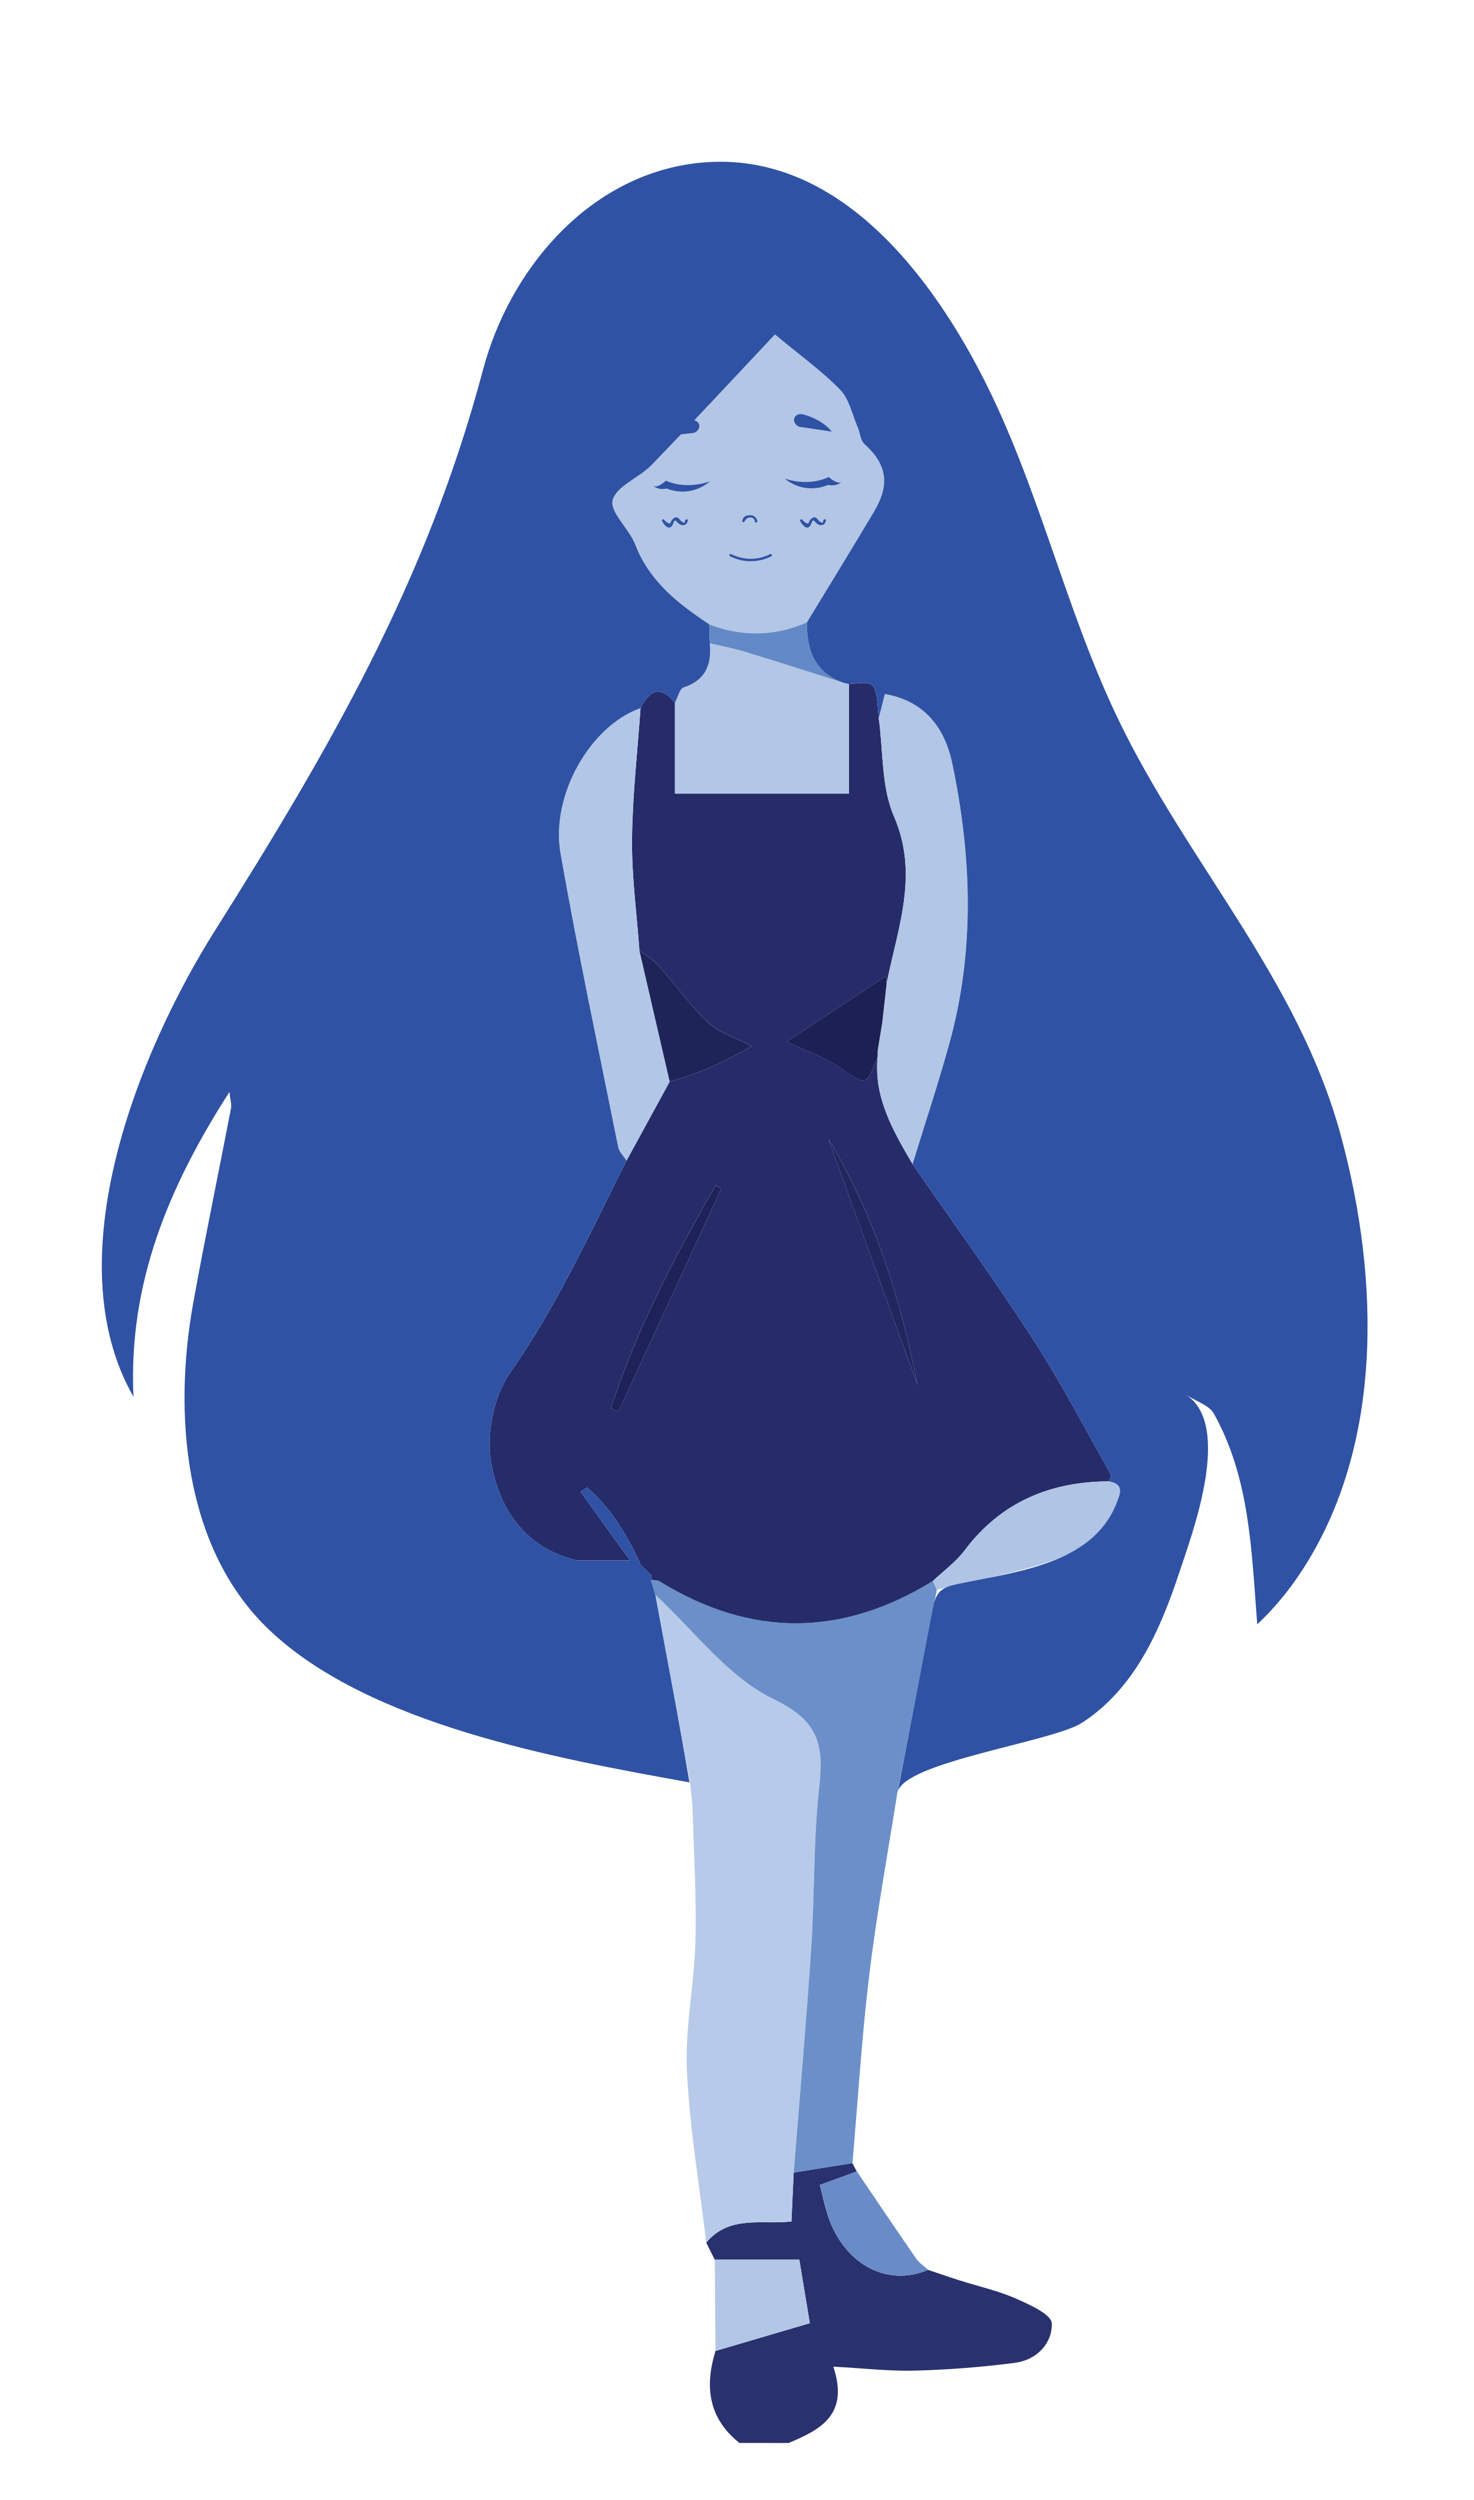 <?xml version="1.0" encoding="utf-8"?>
<!-- Generator: Adobe Illustrator 23.0.1, SVG Export Plug-In . SVG Version: 6.00 Build 0)  -->
<svg version="1.1" id="Layer_1" xmlns="http://www.w3.org/2000/svg" xmlns:xlink="http://www.w3.org/1999/xlink" x="0px" y="0px"
	 viewBox="0 0 298.95 506.97" style="enable-background:new 0 0 298.95 506.97;" xml:space="preserve">
<style type="text/css">
	.st0{fill:#C18CAA;}
	.st1{fill:#702A77;}
	.st2{fill:#29316F;}
	.st3{fill:#2F52A4;}
	.st4{fill:#B7CAE9;}
	.st5{fill:#6B8FC9;}
	.st6{fill:#B3C6E6;}
	.st7{fill:#698BC7;}
	.st8{fill:#262C6A;}
	.st9{fill:#B2C6E6;}
	.st10{fill:#B2C7E7;}
	.st11{fill:#B0C4E5;}
	.st12{fill:#6389C6;}
	.st13{fill:#1F2458;}
	.st14{fill:#1D2054;}
	.st15{fill:#1F2258;}
	.st16{fill:#22265F;}
	.st17{fill:#631B41;}
	.st18{fill:#9F4A7A;}
	.st19{fill:#A04C7B;}
	.st20{fill:#E1C2D5;}
	.st21{fill:#DFBED2;}
	.st22{fill:#DEBCD1;}
	.st23{fill:#B9759C;}
	.st24{fill:#DEBDD1;}
	.st25{fill:#A2507E;}
	.st26{fill:#E0BFD4;}
	.st27{fill:#A35380;}
	.st28{fill:#B7719A;}
	.st29{fill:#E0C0D4;}
	.st30{fill:#C38BAB;}
	.st31{fill:#CB99B6;}
	.st32{fill:#BA9BAB;}
	.st33{fill:#EFD8E5;}
	.st34{fill:#BC7FA2;}
	.st35{fill:#CB9AB6;}
	.st36{fill:#F598AF;}
	.st37{fill:#7B2731;}
	.st38{fill:#AC2330;}
	.st39{fill:#F05A77;}
	.st40{fill:#F8B9C8;}
	.st41{fill:#F7BBCA;}
	.st42{fill:#F492A6;}
	.st43{fill:#F8B9C9;}
	.st44{fill:#EA2531;}
	.st45{fill:#F5B9C8;}
	.st46{fill:#EB2D36;}
	.st47{fill:#F8B8C2;}
	.st48{fill:#F4888A;}
	.st49{fill:#F6A6B5;}
	.st50{fill:#F15E74;}
	.st51{fill:#F16B87;}
	.st52{fill:#EF5E57;}
	.st53{fill:#F1686E;}
	.st54{fill:#EF475A;}
	.st55{fill:#E12F3B;}
	.st56{fill:#EF4663;}
	.st57{fill:#EE3451;}
	.st58{fill:#EC2E45;}
	.st59{fill:#F04E64;}
	.st60{fill:#EC233A;}
	.st61{fill:#41171B;}
	.st62{fill:#C9A1CB;}
	.st63{fill:#904A9A;}
	.st64{fill:#F7F3F8;}
	.st65{fill:#96539F;}
	.st66{fill:#9A59A3;}
	.st67{fill:#924C9C;}
	.st68{fill:none;stroke:#924C9C;stroke-width:2;stroke-linecap:round;stroke-miterlimit:10;}
</style>
<g>
	<g>
		<g>
			<path class="st2" d="M149.97,495.45c-6.29-5-7.09-11.44-4.86-18.66c6.22-1.83,12.44-3.66,19.13-5.63
				c-0.62-3.74-1.4-8.49-2.13-12.88c-6.31,0-11.73,0-17.15,0c-0.58-1.15-1.15-2.31-1.73-3.46c4.75-5.7,11.44-3.57,17.28-4.29
				c0.15-3.32,0.3-6.62,0.45-9.92c3.97-0.64,7.94-1.27,11.91-1.91c0.3,0.56,0.6,1.13,0.9,1.69c-2.43,0.89-4.87,1.77-7.5,2.73
				c0.61,2.29,1.06,4.73,1.91,7.02c3.5,9.37,12.01,13.65,20.04,10.2c2.14,0.72,4.27,1.47,6.42,2.15c3.79,1.2,7.72,2.07,11.34,3.65
				c2.78,1.22,7.26,3.23,7.33,5.03c0.17,4.05-3.05,7.46-7.46,8.03c-6.71,0.87-13.5,1.4-20.27,1.58c-5.19,0.14-10.4-0.47-16.57-0.8
				c3.26,9.8-2.67,12.8-9.07,15.48C156.63,495.45,153.3,495.45,149.97,495.45z"/>
			<path class="st3" d="M127.08,235.4c-1.38,2.73-2.75,5.48-4.11,8.22c1.36-2.74,2.72-5.49,4.1-8.22H127.08z"/>
			<path class="st3" d="M132.03,320.39v0.06l-0.04-0.07C132,320.38,132.02,320.38,132.03,320.39z"/>
			<path class="st4" d="M166.15,362.47c-1.2,10.8-0.9,21.75-1.62,32.62c-1.01,15.18-2.35,30.34-3.55,45.52
				c-0.15,3.3-0.3,6.59-0.45,9.91c-5.85,0.73-12.54-1.41-17.29,4.3c-1.38-11.65-3.39-23.27-3.92-34.96
				c-0.39-8.68,1.49-17.45,1.73-26.2c0.23-8.71-0.32-17.44-0.57-26.15c-0.06-1.98-0.34-3.95-0.51-5.92
				c-2.36-12.71-4.71-25.42-7.06-38.14c7.89,7.25,14.72,16.68,23.96,21.13C166.15,349.05,167.09,353.92,166.15,362.47z"/>
			<path class="st5" d="M190.01,322.39c-1.16,5.94-2.33,11.89-3.48,17.83c-1.52,7.79-3.03,15.58-4.54,23.37
				c-1.92,12.28-4.19,24.52-5.68,36.85c-1.54,12.71-2.31,25.5-3.42,38.26c-3.97,0.63-7.94,1.27-11.91,1.91
				c1.2-15.18,2.54-30.34,3.55-45.52c0.72-10.87,0.42-21.82,1.62-32.62c0.94-8.55,0-13.42-9.28-17.89
				c-9.24-4.45-16.07-13.88-23.96-21.13c-0.31-1.02-0.61-2.05-0.92-3.07c0.01,0,0.03,0,0.04,0.01c0.62,0.1,1.32,0.06,1.81,0.36
				c18.49,11.37,36.94,11.24,55.37-0.12C189.48,321.22,189.75,321.8,190.01,322.39z"/>
			<path class="st6" d="M144.97,458.28c5.42,0,10.84,0,17.15,0c0.73,4.39,1.51,9.14,2.13,12.88c-6.69,1.97-12.91,3.8-19.13,5.63
				C145.06,470.62,145.01,464.45,144.97,458.28z"/>
			<path class="st7" d="M188.24,460.34c-8.03,3.45-16.54-0.83-20.04-10.2c-0.85-2.29-1.3-4.72-1.91-7.02
				c2.63-0.96,5.07-1.85,7.5-2.73c3.98,5.88,7.94,11.77,11.98,17.61C186.39,458.91,187.4,459.56,188.24,460.34z"/>
			<path class="st8" d="M131.99,320.38l0.04,0.07v-0.06C132.02,320.38,132,320.38,131.99,320.38z M225.31,299.05
				c-5.21-9.2-10.09-18.62-15.83-27.49c-7.79-12.04-16.24-23.66-24.4-35.46c-3.92-6.75-7.9-13.48-7.08-21.77
				c-2.33,6.12-2.16,5.87-7.85,2.04c-3.32-2.23-7.27-3.54-10.6-5.1c6.85-4.53,13.57-8.97,20.18-13.33c-0.01-0.04,0.05,0.71,0.1,1.48
				c0.13-0.64,0.26-1.28,0.4-1.91c0-0.01,0-0.02,0-0.02c0.42-1.93,0.88-3.86,1.34-5.78c-0.01-0.01-0.01-0.01,0-0.01
				c0.24-1.03,0.48-2.05,0.7-3.08c0.11-0.51,0.22-1.03,0.32-1.55c0.19-0.91,0.36-1.83,0.5-2.75c0.68-4.2,0.91-8.44,0.07-12.79
				c-0.09-0.49-0.2-0.99-0.33-1.48c-0.19-0.75-0.4-1.49-0.66-2.25c-0.25-0.75-0.54-1.5-0.87-2.26c-2.58-5.96-2.15-13.22-3.08-19.9
				c-0.58-7.5-0.58-7.5-6.05-6.89v22.21h-35.28v-18.44c-2.96-3.62-5.17-2.57-6.98,1.1c-0.62,8.87-1.64,17.75-1.73,26.63
				c-0.07,7.48,0.96,14.98,1.5,22.47c1.31,1.04,2.81,1.91,3.9,3.14c3.39,3.8,6.36,8.02,10.03,11.51c2.09,1.99,5.23,2.9,8.83,4.78
				c-5.43,3.2-10.81,5.63-16.61,7.19c-2.92,5.35-5.84,10.69-8.76,16.05v0.01c-1.38,2.73-2.74,5.48-4.1,8.22
				c-0.46,0.91-0.91,1.83-1.36,2.74c-0.9,1.83-1.82,3.65-2.74,5.47c-1.84,3.64-3.72,7.26-5.69,10.83c-0.5,0.9-0.99,1.79-1.5,2.67
				c-1.01,1.78-2.05,3.54-3.12,5.29c-1.61,2.61-3.29,5.19-5.07,7.73c-3.3,4.68-4.86,12.18-3.95,17.87
				c1.53,9.53,6.74,17.68,17.4,20.23h10.82c-3.78-5.26-6.9-9.59-10.01-13.92c0.43-0.29,0.87-0.57,1.3-0.86
				c4.99,4.24,8.22,9.83,10.96,15.78c0.69,0.66,1.38,1.32,2.07,1.98c-0.01,0.32-0.03,0.64-0.05,0.96c0.62,0.1,1.32,0.06,1.81,0.36
				c18.49,11.37,36.94,11.24,55.37-0.12c2.16-2.04,4.64-3.84,6.41-6.18c7.36-9.78,17.29-13.96,29.25-14.02
				C225.03,299.97,225.47,299.34,225.31,299.05z M125.4,286.33c-0.5-0.24-0.99-0.48-1.48-0.72c5.14-16,12.91-30.76,21.26-45.24
				c0.36,0.24,0.73,0.48,1.09,0.72C139.31,256.17,132.35,271.25,125.4,286.33z M168.02,231.03c9.32,15.38,14.6,32.29,18.07,49.89
				C180.07,264.29,174.05,247.66,168.02,231.03z"/>
			<path class="st6" d="M177.23,103.83c-4.46,7.49-9.03,14.91-13.56,22.37c-2.01,0.91-5.65,2.25-10.37,2.25
				c-4.2,0-7.52-1.05-9.48-1.85c-6.3-4.17-12.12-8.71-14.99-16.17c-1.23-3.21-5.2-6.57-4.57-9c0.73-2.84,5.36-4.51,7.87-7.1
				c8.43-8.71,16.67-17.61,25.04-26.5c5.24,4.36,9.59,7.46,13.24,11.23c1.83,1.89,2.43,5,3.54,7.58c0.49,1.13,0.55,2.67,1.37,3.41
				C179.87,94.17,180.58,98.22,177.23,103.83z"/>
			<path class="st9" d="M192.57,211.56c-2.27,8.24-4.98,16.36-7.49,24.54c-3.92-6.75-7.9-13.48-7.08-21.77
				c0.01-0.45,0.02-0.9,0.03-1.35c0.3-1.86,0.6-3.72,0.91-5.57v-0.01c0.29-2.64,0.59-5.29,0.88-7.94c0-0.01,0-0.01,0.01-0.02
				c0-0.01,0-0.01,0-0.02c0.13-0.64,0.26-1.28,0.4-1.91c0-0.01,0-0.02,0-0.02c0.42-1.93,0.88-3.86,1.34-5.78
				c-0.01-0.01-0.01-0.01,0-0.01c0.24-1.03,0.48-2.05,0.7-3.08c0.11-0.51,0.22-1.03,0.32-1.55c0.19-0.91,0.36-1.83,0.5-2.75
				c0.68-4.2,0.91-8.44,0.07-12.79c-0.09-0.49-0.2-0.99-0.33-1.48c-0.19-0.75-0.4-1.49-0.66-2.25c-0.25-0.75-0.54-1.5-0.87-2.26
				c-2.58-5.96-2.15-13.22-3.08-19.9c0.4-1.56,0.8-3.12,1.25-4.89c8.14,1.4,12.18,6.97,13.67,14.08
				C197.1,173.73,197.76,192.73,192.57,211.56z"/>
			<path class="st10" d="M135.83,219.34c-2.92,5.35-5.84,10.69-8.76,16.05c-0.22-0.34-0.48-0.67-0.73-1
				c-0.43-0.56-0.83-1.12-0.96-1.75c-3.98-19.82-8.19-39.6-11.69-59.51c-2.1-11.92,6.15-26.02,16.22-29.51
				c-0.62,8.87-1.64,17.75-1.73,26.63c-0.07,7.48,0.96,14.98,1.5,22.47C131.73,201.59,133.78,210.46,135.83,219.34z"/>
			<path class="st6" d="M172.17,138.75v22.21h-35.28v-18.44c0.58-1.08,0.93-2.84,1.77-3.11c0.25-0.08,0.49-0.17,0.72-0.26
				c0.38-0.16,0.73-0.32,1.05-0.51c0.15-0.07,0.3-0.16,0.43-0.25c0.3-0.19,0.57-0.39,0.82-0.6c0.16-0.14,0.31-0.27,0.44-0.42
				c0.69-0.7,1.17-1.53,1.47-2.45c0.08-0.23,0.15-0.47,0.2-0.72c0.06-0.25,0.1-0.49,0.14-0.75c0.04-0.27,0.07-0.54,0.08-0.82
				c0.05-0.69,0.03-1.41-0.03-2.16c2.34,0.56,4.73,0.99,7.04,1.69c6.67,2.04,13.32,4.18,19.97,6.28
				C171.39,138.54,171.78,138.64,172.17,138.75z"/>
			<path class="st11" d="M226.42,304.94c-3.58,9.05-11.74,11.49-20.01,13.63c-5.43,1.41-10.93,2.56-16.4,3.82
				c-0.26-0.59-0.53-1.17-0.8-1.76c2.16-2.04,4.64-3.84,6.41-6.18c7.36-9.78,17.29-13.96,29.25-14.02
				C228.17,300.97,227.15,303.07,226.42,304.94z"/>
			<path class="st12" d="M170.99,138.44c-6.65-2.1-13.3-4.24-19.97-6.28c-2.31-0.7-4.7-1.13-7.04-1.69
				c-0.06-1.29-0.11-2.58-0.16-3.87c1.96,0.8,5.28,1.85,9.48,1.85c4.72,0,8.36-1.34,10.37-2.25
				C163.59,131.78,165.19,136.37,170.99,138.44z"/>
			<path class="st3" d="M262.94,320.19c-2.32,3.33-4.96,6.43-7.95,9.24c-1.17-14.9-1.46-29.59-8.81-42.75
				c-0.93-1.67-3.49-2.42-5.63-3.81c9.5,6.21,1.26,28.11-1.32,35.9c-3.89,11.75-9.01,23.6-19.74,30.6
				c-5.99,3.91-36.26,7.96-37.44,14.13c1.01-5.26,2.01-10.51,3.02-15.77c1.35-7.08,2.71-14.16,4.07-21.24
				c0.11-0.58,0.23-1.17,0.41-1.73c0.23-0.76,0.57-1.46,1.13-2.01c0.33-0.33,0.71-0.57,1.13-0.77l0.01-0.01
				c0.69-0.32,1.47-0.5,2.22-0.67c2.11-0.46,4.38-0.88,6.71-1.34c0.03-0.01,0.06-0.01,0.09-0.02c5.44-1.07,11.18-2.37,15.98-4.88
				c0.16-0.08,0.33-0.17,0.49-0.26c3.67-2.01,6.73-4.76,8.61-8.72c0.18-0.37,0.35-0.75,0.5-1.14c0.73-1.87,1.75-3.97-1.55-4.51
				c0.16-0.46,0.6-1.09,0.44-1.38c-5.21-9.2-10.09-18.62-15.83-27.49c-7.79-12.04-16.24-23.66-24.4-35.46
				c2.51-8.18,5.22-16.3,7.49-24.54c5.19-18.83,4.53-37.83,0.57-56.73c-1.49-7.11-5.53-12.68-13.67-14.08
				c-0.45,1.77-0.85,3.33-1.25,4.89c-0.58-7.5-0.58-7.5-6.05-6.89c-0.39-0.11-0.78-0.21-1.18-0.31c-5.8-2.07-7.4-6.66-7.32-12.24
				c4.53-7.46,9.1-14.88,13.56-22.37c3.35-5.61,2.64-9.66-1.91-13.78c-0.82-0.74-0.88-2.28-1.37-3.41
				c-1.11-2.58-1.71-5.69-3.54-7.58c-3.65-3.77-8-6.87-13.24-11.23c-8.37,8.89-16.61,17.79-25.04,26.5
				c-2.51,2.59-7.14,4.26-7.87,7.1c-0.63,2.43,3.34,5.79,4.57,9c2.87,7.46,8.69,12,14.99,16.17c0.05,1.29,0.1,2.58,0.15,3.87
				c0.06,0.75,0.08,1.48,0.04,2.16c-0.01,0.28-0.04,0.55-0.08,0.82c-0.04,0.26-0.08,0.5-0.14,0.75c-0.05,0.25-0.12,0.49-0.2,0.72
				c-0.3,0.92-0.78,1.75-1.47,2.45c-0.13,0.15-0.28,0.28-0.44,0.42c-0.25,0.21-0.52,0.41-0.82,0.6c-0.13,0.09-0.28,0.18-0.43,0.25
				c-0.32,0.19-0.67,0.35-1.05,0.51c-0.23,0.09-0.47,0.18-0.72,0.26c-0.84,0.27-1.19,2.03-1.77,3.11c-2.96-3.62-5.17-2.57-6.98,1.1
				c-10.07,3.49-18.32,17.59-16.22,29.51c3.5,19.91,7.71,39.69,11.69,59.51c0.13,0.63,0.53,1.19,0.96,1.75
				c0.25,0.33,0.5,0.65,0.73,1v0.01c-1.38,2.73-2.74,5.48-4.1,8.22c-0.46,0.91-0.91,1.83-1.36,2.74c-0.91,1.83-1.82,3.65-2.74,5.47
				c-1.84,3.64-3.72,7.26-5.69,10.83c-0.5,0.9-0.99,1.79-1.5,2.67c-1.01,1.78-2.05,3.54-3.12,5.29c-1.61,2.61-3.29,5.19-5.07,7.73
				c-3.3,4.68-4.86,12.18-3.95,17.87c1.53,9.53,6.74,17.68,17.4,20.23h10.82c-3.78-5.26-6.9-9.59-10.01-13.92
				c0.43-0.29,0.87-0.57,1.3-0.86c4.99,4.24,8.22,9.83,10.96,15.78c0.69,0.66,1.38,1.32,2.07,1.98c-0.01,0.32-0.03,0.64-0.05,0.96
				c-0.01-0.01-0.03-0.01-0.04-0.01c0.31,1.02,0.61,2.05,0.92,3.07c0.58,3.17,1.18,6.33,1.76,9.5c0.88,4.76,1.75,9.51,2.64,14.26
				c0.03,0.15,0.06,0.3,0.08,0.46c0.84,4.6,1.66,9.2,2.45,13.81c-26.58-4.79-65.09-11.64-85.35-31.03
				c-17.32-16.59-19.34-43.89-15.3-66.2c2.39-13.2,5.13-26.34,7.67-39.52c0.14-0.7-0.14-1.49-0.33-3.27
				c-12.39,19.31-20.52,38.86-19.46,61.82c-16.04-28.07,1.21-70.25,16.52-94.54c23.39-37.12,42.98-70.84,54.38-113.77
				c5.28-19.88,20.65-38.48,41.85-41.69c28.07-4.24,47.77,20.51,59.25,42.72c11.5,22.26,16.77,46.93,27.51,69.43
				c14.02,29.38,36.71,52.91,45.39,84.96C279.86,259.49,280.82,294.41,262.94,320.19z"/>
			<path class="st13" d="M135.82,219.34c-2.05-8.87-4.1-17.75-6.15-26.62c1.31,1.04,2.81,1.91,3.91,3.14
				c3.39,3.8,6.36,8.02,10.02,11.51c2.1,2,5.23,2.9,8.83,4.78C147.01,215.35,141.63,217.78,135.82,219.34z"/>
			<path class="st14" d="M178.02,212.98c-0.01,0.45-0.02,0.9-0.03,1.35c-2.32,6.12-2.16,5.88-7.85,2.05
				c-3.32-2.23-7.26-3.54-10.6-5.11c6.85-4.52,13.57-8.96,20.18-13.33c0-0.03,0.05,0.75,0.1,1.53c-0.3,2.65-0.59,5.29-0.89,7.94
				C178.63,209.27,178.33,211.12,178.02,212.98z"/>
			<path class="st15" d="M146.27,241.09c-6.96,15.08-13.92,30.16-20.87,45.25c-0.49-0.24-0.99-0.48-1.48-0.72
				c5.15-16,12.91-30.76,21.26-45.24C145.54,240.61,145.9,240.85,146.27,241.09z"/>
			<path class="st16" d="M186.09,280.92c-6.02-16.63-12.05-33.26-18.07-49.88C177.34,246.42,182.62,263.33,186.09,280.92z"/>
			<path class="st8" d="M178.02,212.98c0.3-1.86,0.61-3.71,0.91-5.57C178.63,209.27,178.33,211.12,178.02,212.98z"/>
		</g>
	</g>
	<path class="st3" d="M168.69,87.53l-5.85-0.87l-0.7-0.1c-0.82-0.29-1.28-1.09-1.04-1.77c0.25-0.68,1.11-1,1.93-0.7
		C163.03,84.08,166.64,84.94,168.69,87.53z"/>
	<path class="st3" d="M134.1,88.53l5.88-0.65l0.7-0.08c0.83-0.26,1.32-1.04,1.1-1.73c-0.22-0.69-1.08-1.04-1.9-0.77
		C139.88,85.29,136.24,86.01,134.1,88.53z"/>
	<path class="st3" d="M159.15,97.06c0,0,4.56,1.75,8.94-0.31c0,0,1.69,1.57,2.56,1.01c0,0-0.94,0.98-2.69,0.58
		C167.97,98.33,163.47,100.56,159.15,97.06z"/>
	<path class="st3" d="M143.99,97.61c0,0-4.52,1.84-8.94-0.13c0,0-1.65,1.61-2.54,1.06c0,0,0.96,0.96,2.7,0.52
		C135.2,99.07,139.75,101.2,143.99,97.61z"/>
	<path class="st3" d="M134.28,105.69c0,0,0.84,1.62,1.66,1.25s0.57-2.05,1.38-1.08s2.02,0.86,2.19-0.38c0,0-0.06-0.3-0.39-0.12
		c-0.33,0.17-0.05,0.92-0.66,0.56c-0.61-0.36-0.86-1.06-1.31-1c-0.45,0.06-0.87,0.38-1.12,1.03s-1.23-0.42-1.23-0.42
		c-0.08-0.2-0.3-0.26-0.42-0.19C134.28,105.41,134.23,105.55,134.28,105.69z"/>
	<path class="st3" d="M162.3,105.69c0,0,0.84,1.62,1.66,1.25s0.57-2.05,1.38-1.08s2.02,0.86,2.19-0.38c0,0-0.06-0.3-0.39-0.12
		c-0.33,0.17-0.05,0.92-0.66,0.56c-0.61-0.36-0.86-1.06-1.31-1c-0.45,0.06-0.87,0.38-1.12,1.03s-1.23-0.42-1.23-0.42
		c-0.08-0.2-0.3-0.26-0.42-0.19C162.3,105.41,162.25,105.55,162.3,105.69z"/>
	<path class="st3" d="M150.56,105.72c0.03,0.13,0.15,0.21,0.26,0.19c0.09-0.01,0.17-0.09,0.19-0.19c0.04-0.07,0.35-0.71,0.98-0.77
		c1.09-0.1,1.08,0.77,1.08,0.77c0.02,0.14,0.14,0.25,0.28,0.24c0.13-0.01,0.24-0.11,0.26-0.24c-0.02-0.04-0.16-1.23-1.5-1.23
		C150.85,104.5,150.61,105.2,150.56,105.72z"/>
	<path class="st3" d="M152.26,113.82c-0.07,0-0.13,0-0.2,0c-1.37-0.03-2.71-0.37-3.99-1c-0.12-0.06-0.17-0.21-0.11-0.33
		c0.06-0.12,0.21-0.17,0.33-0.11c1.21,0.6,2.49,0.92,3.78,0.95c1.4,0.03,2.82-0.29,4.15-0.95c0.12-0.06,0.27-0.01,0.33,0.11
		c0.06,0.12,0.01,0.27-0.11,0.33C155.1,113.48,153.69,113.82,152.26,113.82z"/>
</g>
</svg>
